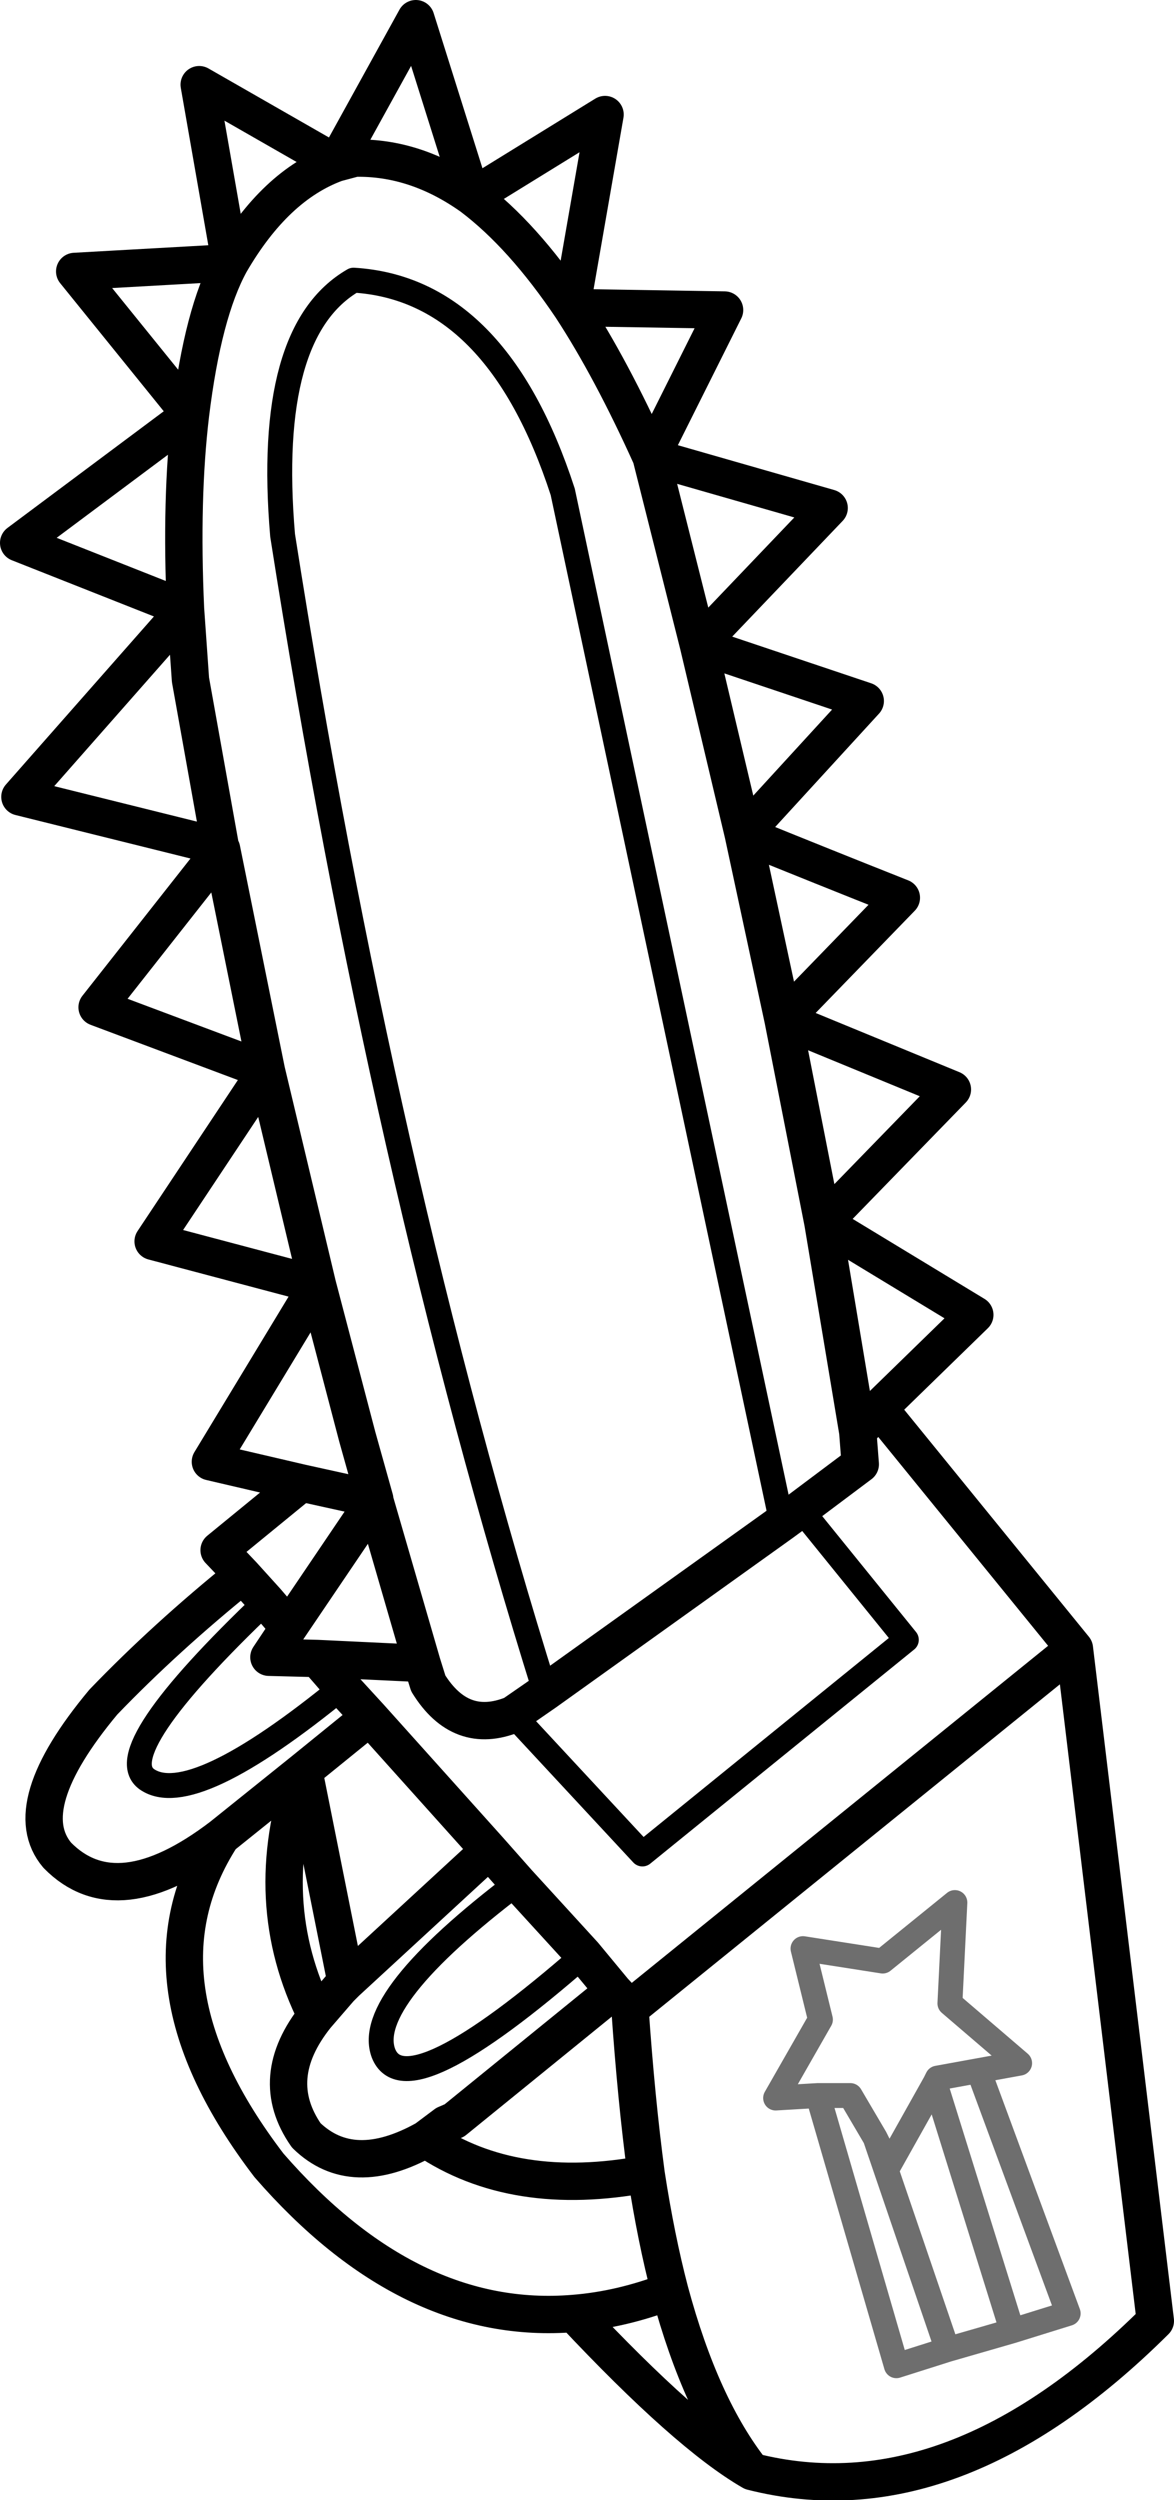 <?xml version="1.0" encoding="UTF-8" standalone="no"?>
<svg xmlns:xlink="http://www.w3.org/1999/xlink" height="100.4px" width="47.15px" xmlns="http://www.w3.org/2000/svg">
  <g transform="matrix(1.0, 0.0, 0.0, 1.0, 23.55, 50.2)">
    <path d="M-0.6 -37.85 L5.55 -37.75 2.6 -31.85 9.75 -29.8 4.5 -24.3 11.2 -22.05 6.3 -16.7 Q9.5 -15.4 12.65 -14.15 L7.9 -9.25 14.7 -6.45 9.5 -1.1 15.6 2.6 11.75 6.35 19.6 16.0 22.85 43.0 Q14.7 51.1 6.65 49.05 4.05 47.55 -0.5 42.7 -7.1 43.25 -12.75 36.75 -18.4 29.35 -14.65 23.55 -18.85 26.75 -21.25 24.3 -22.9 22.35 -19.4 18.15 -16.9 15.55 -13.8 13.05 L-14.75 12.05 -11.45 9.35 -15.1 8.5 -10.8 1.4 -17.4 -0.35 -12.85 -7.2 -19.65 -9.75 -14.65 -16.1 -14.7 -16.2 -22.75 -18.2 -16.1 -25.75 -22.8 -28.4 -15.9 -33.55 -20.55 -39.3 -14.3 -39.65 -15.55 -46.8 -10.05 -43.65 -6.85 -49.45 -4.6 -42.3 0.75 -45.6 -0.6 -37.85 Q-2.55 -40.75 -4.6 -42.3 -6.85 -43.9 -9.3 -43.85 L-10.05 -43.65 Q-12.5 -42.75 -14.3 -39.65 -15.4 -37.65 -15.9 -33.55 -16.3 -30.2 -16.1 -25.75 L-15.9 -22.9 -14.7 -16.2 M4.5 -24.3 L6.3 -16.7 7.9 -9.25 9.5 -1.1 10.9 7.3 11.75 6.35 M2.6 -31.85 L4.5 -24.3 M7.85 10.95 L8.6 10.4 11.0 8.6 10.9 7.3 M-12.85 -7.2 L-14.65 -16.1 M-13.8 13.05 L-12.85 14.1 -11.95 15.15 -8.5 10.05 -8.5 10.0 -11.45 9.35 M-8.5 10.0 L-9.2 7.5 -10.8 1.4 -12.85 -7.2 M-9.8 17.55 L-10.8 16.4 -12.75 16.35 -11.95 15.15 M-0.5 42.7 Q1.4 42.55 3.35 41.8 2.8 39.7 2.4 37.1 -2.9 38.1 -6.45 35.7 -9.4 37.35 -11.25 35.55 -12.85 33.25 -10.85 30.75 -13.15 26.15 -11.35 20.9 L-14.65 23.55 M-9.8 17.55 L-8.7 18.75 -3.9 24.1 -2.75 25.4 -0.1 28.3 1.1 29.75 1.75 30.45 19.6 16.0 M-2.95 18.65 Q-5.05 19.5 -6.35 17.4 L-6.6 16.6 -10.8 16.4 M7.85 10.95 L-1.65 17.75 -2.95 18.65 M-8.7 18.75 L-11.35 20.9 -9.65 29.4 -3.9 24.1 M-6.6 16.6 L-8.5 10.05 M1.1 29.75 L-5.3 34.95 -5.65 35.1 -6.45 35.7 M-10.85 30.75 L-9.9 29.65 -9.65 29.4 M1.75 30.45 Q2.0 34.1 2.4 37.1 M3.35 41.8 Q4.6 46.45 6.65 49.05 M-0.6 -37.85 Q1.0 -35.4 2.6 -31.85" fill="none" stroke="#000000" stroke-linecap="round" stroke-linejoin="round" stroke-width="1.5"/>
    <path d="M-1.65 17.75 Q-8.2 -3.2 -12.2 -28.7 -12.9 -36.9 -9.35 -38.95 -3.6 -38.6 -0.95 -30.45 L7.85 10.95 M-9.8 17.55 Q-15.85 22.5 -17.65 21.25 -19.2 20.15 -12.85 14.1 M-2.95 18.65 L2.25 24.25 12.85 15.65 8.6 10.4 M-0.1 28.3 Q-7.25 34.55 -8.15 32.25 -8.95 30.1 -2.75 25.4" fill="none" stroke="#000000" stroke-linecap="round" stroke-linejoin="round" stroke-width="1.0"/>
    <path d="M9.3 33.95 L7.6 34.05 9.4 30.9 8.7 28.05 11.9 28.55 14.8 26.2 14.6 30.25 17.4 32.65 15.75 32.95 19.35 42.7 17.1 43.4 14.5 44.15 12.45 44.8 9.3 33.95 10.6 33.95 11.6 35.65 12.15 36.75 14.0 33.45 14.1 33.25 15.75 32.95 M14.0 33.45 L17.1 43.4 M11.6 35.65 L14.5 44.15" fill="none" stroke="#000000" stroke-linecap="round" stroke-linejoin="round" stroke-opacity="0.569" stroke-width="1.0"/>
  </g>
</svg>
